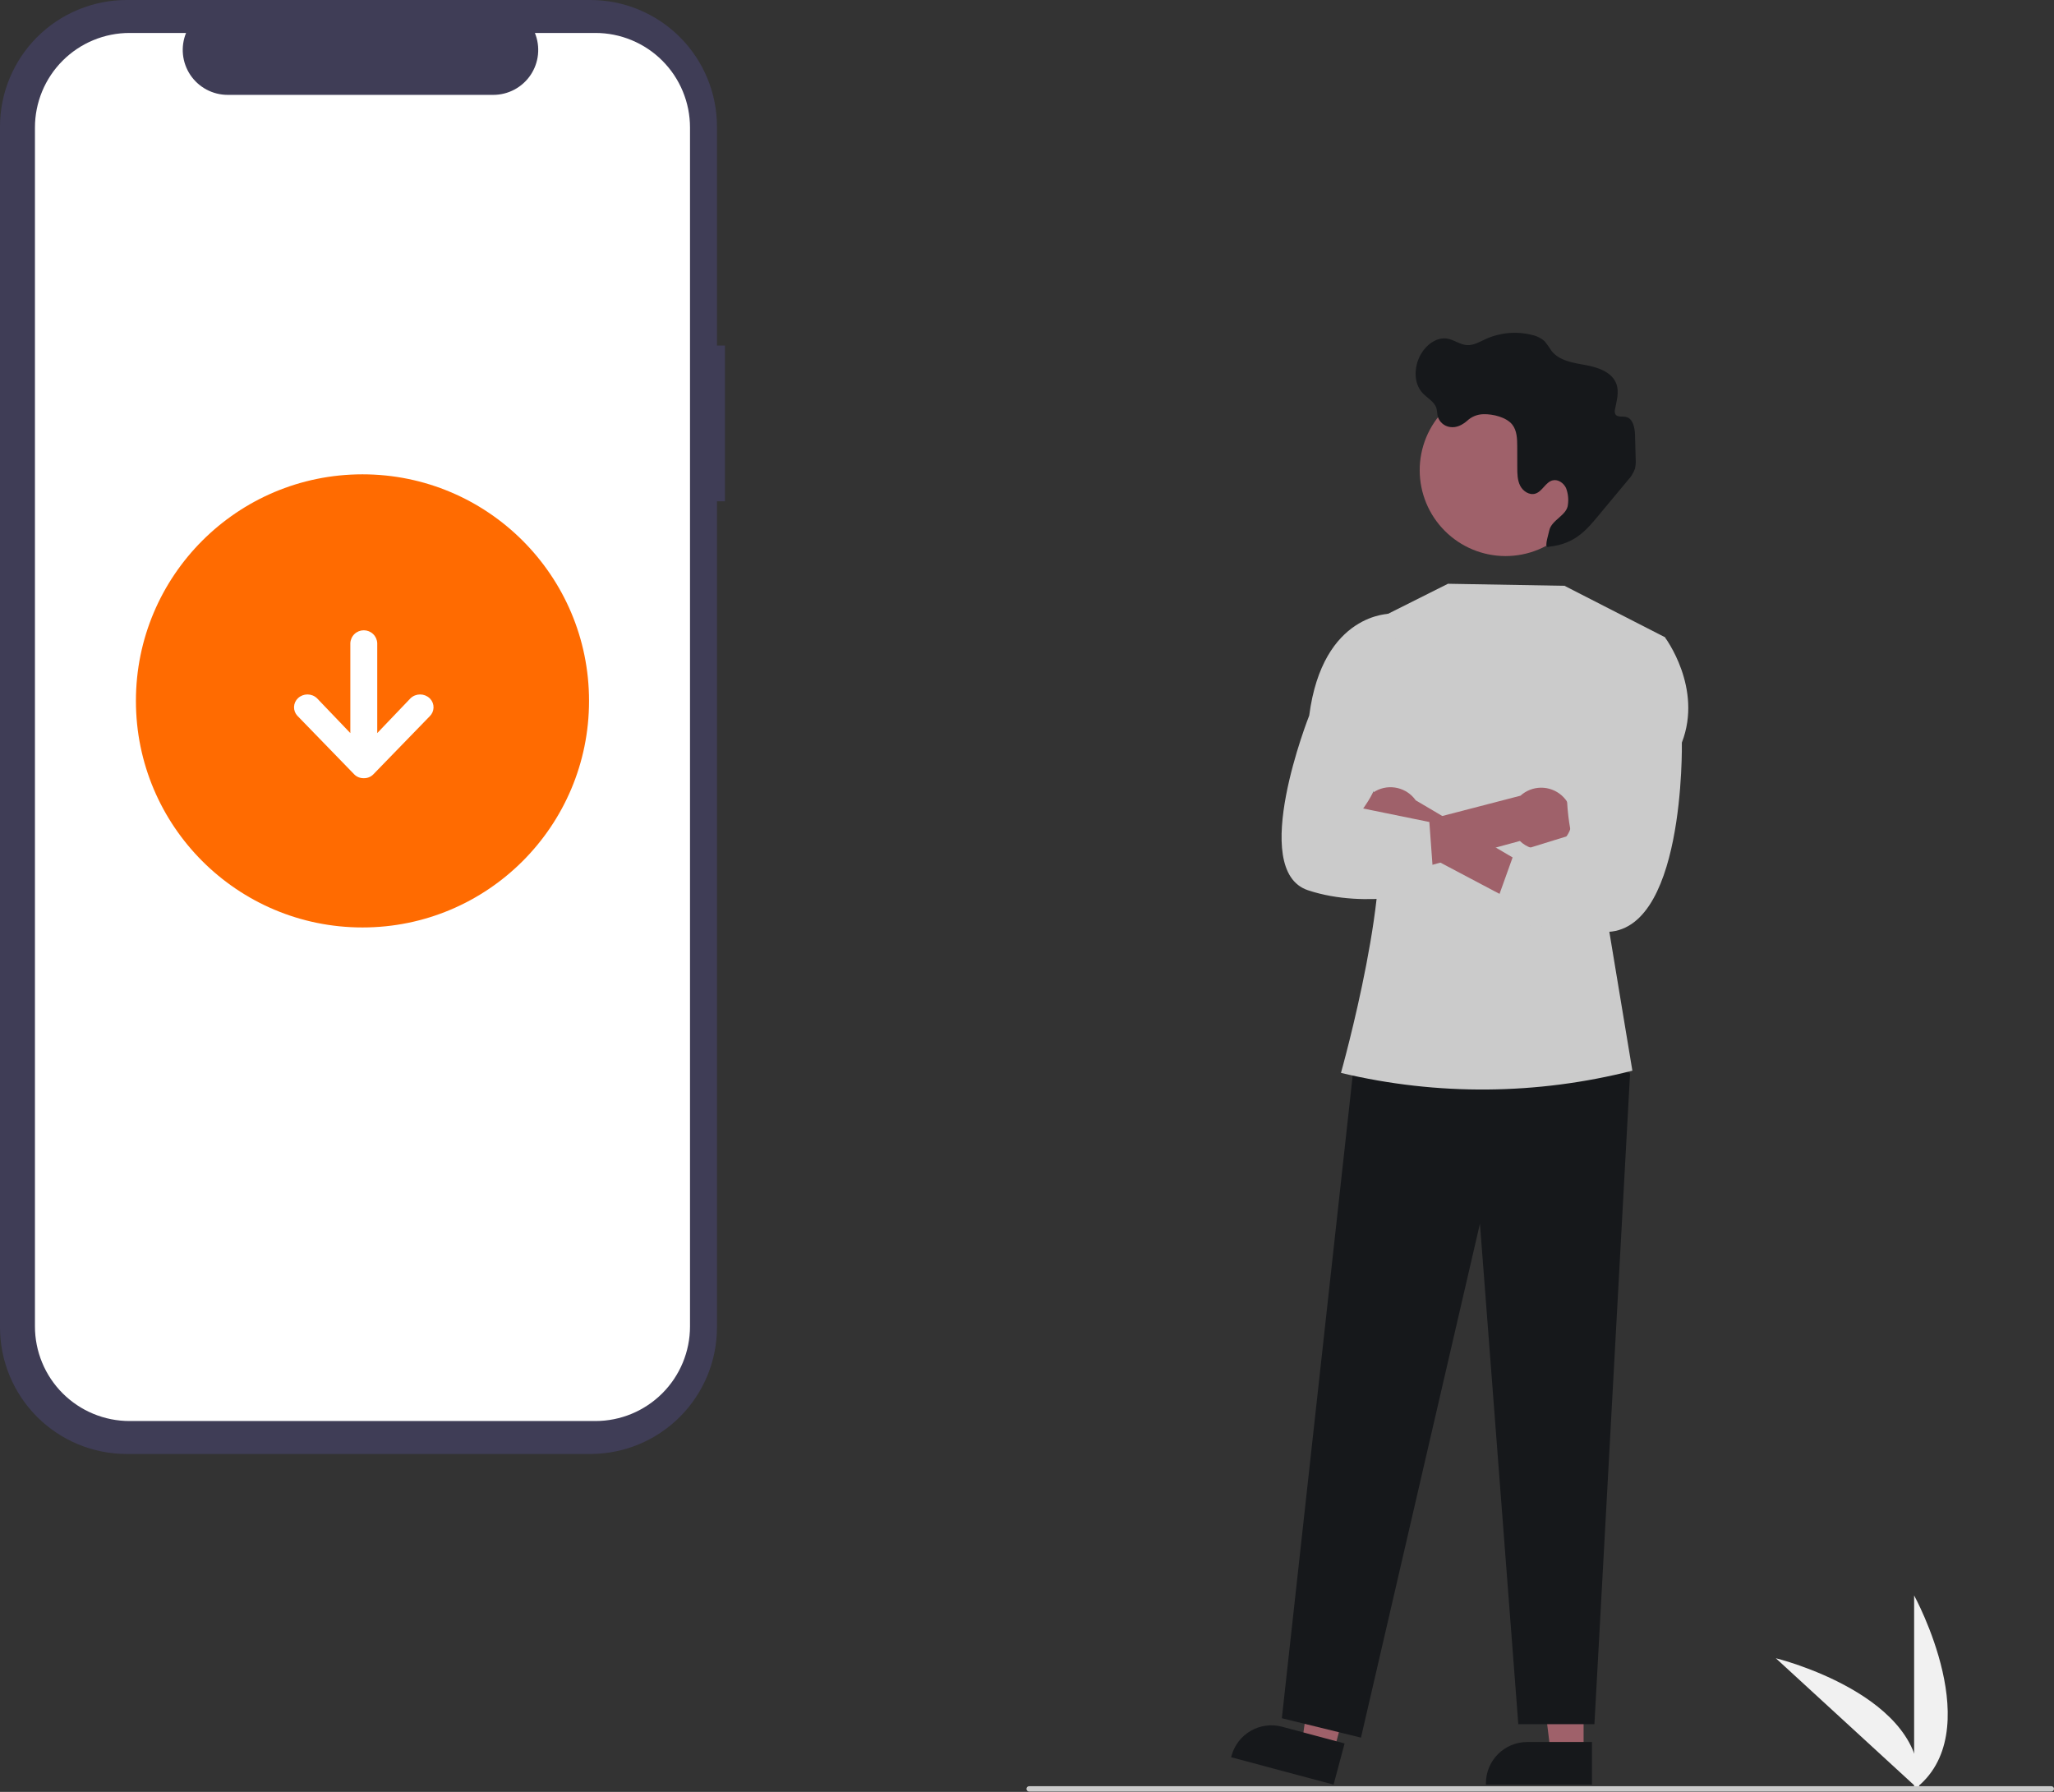 <svg width="282" height="246" viewBox="0 0 282 246" fill="none" xmlns="http://www.w3.org/2000/svg">
<rect x="0" y="0" width="282" height="246" fill="#333333" stroke="none"/>
<g clip-path="url(#clip0)">
<path d="M262.796 245.676V219.031C262.796 219.031 273.18 237.921 262.796 245.676Z" fill="#F1F1F1"/>
<path d="M263.437 245.672L243.808 227.652C243.808 227.652 264.747 232.778 263.437 245.672Z" fill="#F1F1F1"/>
<path d="M99.531 47.435H98.435V17.39C98.435 12.778 96.603 8.354 93.341 5.093C90.08 1.832 85.657 3.34483e-05 81.045 3.05176e-05H17.39C15.106 2.51968e-05 12.845 0.45 10.735 1.324C8.625 2.198 6.708 3.479 5.093 5.093C3.479 6.708 2.198 8.625 1.324 10.735C0.45 12.845 3.86968e-06 15.106 0 17.39V182.222C-3.90758e-06 186.834 1.832 191.257 5.093 194.518C8.354 197.779 12.777 199.611 17.39 199.611H81.045C85.657 199.611 90.08 197.779 93.341 194.518C96.603 191.257 98.435 186.834 98.435 182.222V68.822H99.531V47.435Z" fill="#3F3D56"/>
<path d="M81.746 4.524H73.437C73.819 5.461 73.965 6.477 73.862 7.484C73.759 8.49 73.41 9.456 72.845 10.296C72.281 11.135 71.519 11.823 70.626 12.299C69.733 12.775 68.737 13.024 67.725 13.024H31.258C30.246 13.024 29.25 12.775 28.357 12.299C27.464 11.823 26.701 11.135 26.137 10.296C25.573 9.456 25.224 8.49 25.12 7.484C25.017 6.477 25.163 5.461 25.545 4.524H17.784C16.079 4.524 14.39 4.86 12.815 5.513C11.239 6.165 9.808 7.122 8.602 8.328C7.396 9.534 6.439 10.965 5.787 12.541C5.134 14.116 4.798 15.805 4.798 17.51V182.101C4.798 183.806 5.134 185.495 5.787 187.07C6.439 188.646 7.396 190.077 8.602 191.283C9.807 192.489 11.239 193.446 12.815 194.098C14.39 194.751 16.079 195.087 17.784 195.087H81.746C85.191 195.087 88.494 193.719 90.929 191.283C93.365 188.848 94.733 185.545 94.733 182.101V182.101V17.51C94.733 15.805 94.397 14.116 93.744 12.541C93.092 10.965 92.135 9.534 90.929 8.328C89.723 7.122 88.292 6.165 86.716 5.513C85.141 4.86 83.452 4.524 81.746 4.524V4.524Z" fill="white"/>
<path d="M49.766 127.327C66.945 127.327 80.871 113.401 80.871 96.222C80.871 79.044 66.945 65.118 49.766 65.118C32.587 65.118 18.661 79.044 18.661 96.222C18.661 113.401 32.587 127.327 49.766 127.327Z" fill="#FF6B01"/>
<path d="M58.983 98.348L51.248 106.315C51.079 106.485 50.878 106.618 50.657 106.708C50.435 106.797 50.197 106.84 49.958 106.835H49.933C49.693 106.84 49.455 106.796 49.233 106.707C49.011 106.618 48.809 106.485 48.64 106.315L40.908 98.348C40.883 98.319 40.853 98.293 40.827 98.267C40.519 97.936 40.354 97.496 40.369 97.044C40.384 96.592 40.578 96.164 40.908 95.854C41.261 95.522 41.728 95.338 42.212 95.338C42.697 95.338 43.163 95.522 43.516 95.854L48.098 100.643V88.296C48.12 87.82 48.324 87.371 48.668 87.043C49.012 86.713 49.469 86.53 49.946 86.53C50.422 86.53 50.879 86.713 51.223 87.043C51.568 87.371 51.771 87.82 51.793 88.296V100.643L56.371 95.854C56.725 95.522 57.192 95.338 57.677 95.338C58.162 95.338 58.629 95.522 58.983 95.854C59.009 95.88 59.034 95.906 59.064 95.935C59.372 96.267 59.536 96.706 59.52 97.158C59.505 97.61 59.312 98.038 58.983 98.348V98.348Z" fill="white"/>
<path d="M217.415 240.629L212.899 240.628L210.751 223.21L217.416 223.211L217.415 240.629Z" fill="#9F616A"/>
<path d="M218.567 245.006L204.006 245.005V244.821C204.006 243.318 204.603 241.877 205.666 240.814C206.729 239.751 208.17 239.154 209.673 239.154H209.674L218.567 239.154L218.567 245.006Z" fill="#16181B"/>
<path d="M183.109 240.48L178.746 239.313L181.17 221.931L187.608 223.653L183.109 240.48Z" fill="#9F616A"/>
<path d="M183.091 245.006L169.024 241.244L169.072 241.067C169.46 239.615 170.409 238.376 171.711 237.624C173.012 236.872 174.559 236.667 176.011 237.055L176.011 237.055L184.603 239.353L183.091 245.006Z" fill="#16181B"/>
<path d="M220.013 143.014L223.795 147.409L218.903 236.71H208.454L203.186 167.996L186.852 238.553L175.989 235.889L185.866 146.272L220.013 143.014Z" fill="#16181B"/>
<path d="M188.391 85.36L198.795 80.142L214.795 80.423L228.563 87.469L220.73 126.591L224.114 146.99H224.114C211.035 150.325 197.342 150.438 184.21 147.318L184.105 147.293C184.105 147.293 191.882 119.698 188.571 111.277L188.391 85.36Z" fill="#CBCBCB"/>
<path d="M218.49 64.509C218.479 61.387 217.229 58.397 215.015 56.195C212.801 53.993 209.803 52.76 206.681 52.765C203.558 52.771 200.566 54.016 198.36 56.226C196.154 58.436 194.915 61.431 194.915 64.553C194.915 67.676 196.154 70.671 198.36 72.88C200.566 75.091 203.558 76.335 206.681 76.341C209.803 76.347 212.801 75.113 215.015 72.911C217.229 70.71 218.479 67.719 218.49 64.597C218.49 64.568 218.49 64.538 218.49 64.509Z" fill="#9F616A"/>
<path d="M201.424 57.774C202.034 57.199 202.839 56.875 203.677 56.865C204.936 56.824 206.823 57.271 207.626 58.295C208.272 59.118 208.303 60.25 208.305 61.296L208.312 64.182C208.314 65.036 208.324 65.926 208.712 66.687C209.1 67.448 209.991 68.025 210.804 67.766C211.769 67.459 212.194 66.176 213.18 65.945C213.921 65.772 214.682 66.313 215.006 67.002C215.279 67.715 215.37 68.486 215.269 69.243C215.176 70.755 213.008 71.354 212.701 72.837C212.524 73.695 211.902 75.405 212.701 75.047C216.385 74.678 218.002 72.527 219.687 70.502L223.49 65.934C223.924 65.481 224.257 64.941 224.469 64.349C224.563 63.935 224.597 63.51 224.569 63.086C224.549 61.95 224.518 60.815 224.477 59.681C224.441 58.689 224.192 57.438 223.221 57.235C222.716 57.129 222.047 57.313 221.78 56.872C221.68 56.651 221.664 56.4 221.735 56.168C221.949 55.035 222.311 53.85 221.938 52.758C221.375 51.113 219.439 50.437 217.727 50.127C216.016 49.816 214.095 49.549 213.021 48.181C212.733 47.727 212.421 47.289 212.087 46.868C211.594 46.42 210.988 46.115 210.335 45.985C208.211 45.447 205.967 45.646 203.97 46.55C203.143 46.928 202.311 47.436 201.403 47.379C200.46 47.319 199.654 46.655 198.723 46.493C197.219 46.233 195.781 47.36 195.039 48.694C194.121 50.348 194.037 52.612 195.334 53.989C195.981 54.676 196.947 55.147 197.216 56.052C197.326 56.42 197.3 56.817 197.397 57.189C197.51 57.559 197.725 57.889 198.017 58.142C198.31 58.395 198.668 58.561 199.05 58.619C199.97 58.769 200.748 58.347 201.424 57.774Z" fill="#16181B"/>
<path d="M186.955 113.885C187.179 114.46 187.527 114.979 187.973 115.405C188.419 115.832 188.953 116.155 189.538 116.353C190.123 116.55 190.744 116.617 191.357 116.549C191.97 116.481 192.561 116.279 193.088 115.957L214.214 127.125L214.898 121.978L194.37 109.874C193.772 109.024 192.882 108.424 191.871 108.187C190.859 107.949 189.795 108.091 188.881 108.586C187.967 109.08 187.266 109.893 186.912 110.869C186.557 111.846 186.572 112.919 186.955 113.885V113.885Z" fill="#9F616A"/>
<path d="M215.107 114.775C214.763 115.287 214.31 115.717 213.782 116.036C213.253 116.354 212.661 116.553 212.047 116.618C211.433 116.683 210.813 116.612 210.229 116.411C209.645 116.21 209.113 115.884 208.669 115.455L185.612 121.73L185.813 115.196L208.749 109.239C209.519 108.541 210.518 108.15 211.557 108.139C212.597 108.129 213.603 108.5 214.387 109.183C215.171 109.865 215.677 110.811 215.81 111.842C215.942 112.872 215.692 113.916 215.107 114.775V114.775Z" fill="#9F616A"/>
<path d="M224.068 87.75L228.563 87.468C228.563 87.468 233.827 94.413 230.907 101.95C230.907 101.95 231.413 129.022 219.755 127.91C208.097 126.798 204.414 126.798 204.414 126.798L207.913 117.037L215.741 114.62C215.741 114.62 213.329 103.977 217.896 99.549L224.068 87.75Z" fill="#CBCBCB"/>
<path d="M191.605 87.512L190.97 84.255C190.97 84.255 181.599 84.035 179.747 98.234C179.747 98.234 171.32 119.484 179.58 122.221C187.839 124.957 196.924 122.221 196.924 122.221L196.24 112.849L187.152 110.995C187.152 110.995 191.847 104.921 189.29 99.653L191.605 87.512Z" fill="#CBCBCB"/>
<path d="M281.632 245.956H141.295C141.197 245.956 141.103 245.917 141.034 245.848C140.965 245.779 140.926 245.685 140.926 245.588C140.926 245.49 140.965 245.396 141.034 245.327C141.103 245.258 141.197 245.219 141.295 245.219H281.632C281.729 245.219 281.823 245.258 281.892 245.327C281.961 245.396 282 245.49 282 245.588C282 245.685 281.961 245.779 281.892 245.848C281.823 245.917 281.729 245.956 281.632 245.956Z" fill="#CBCBCB"/>
</g>
<defs>
<clipPath id="clip0">
<rect width="282" height="245.956" fill="white"/>
</clipPath>
</defs>
</svg>
